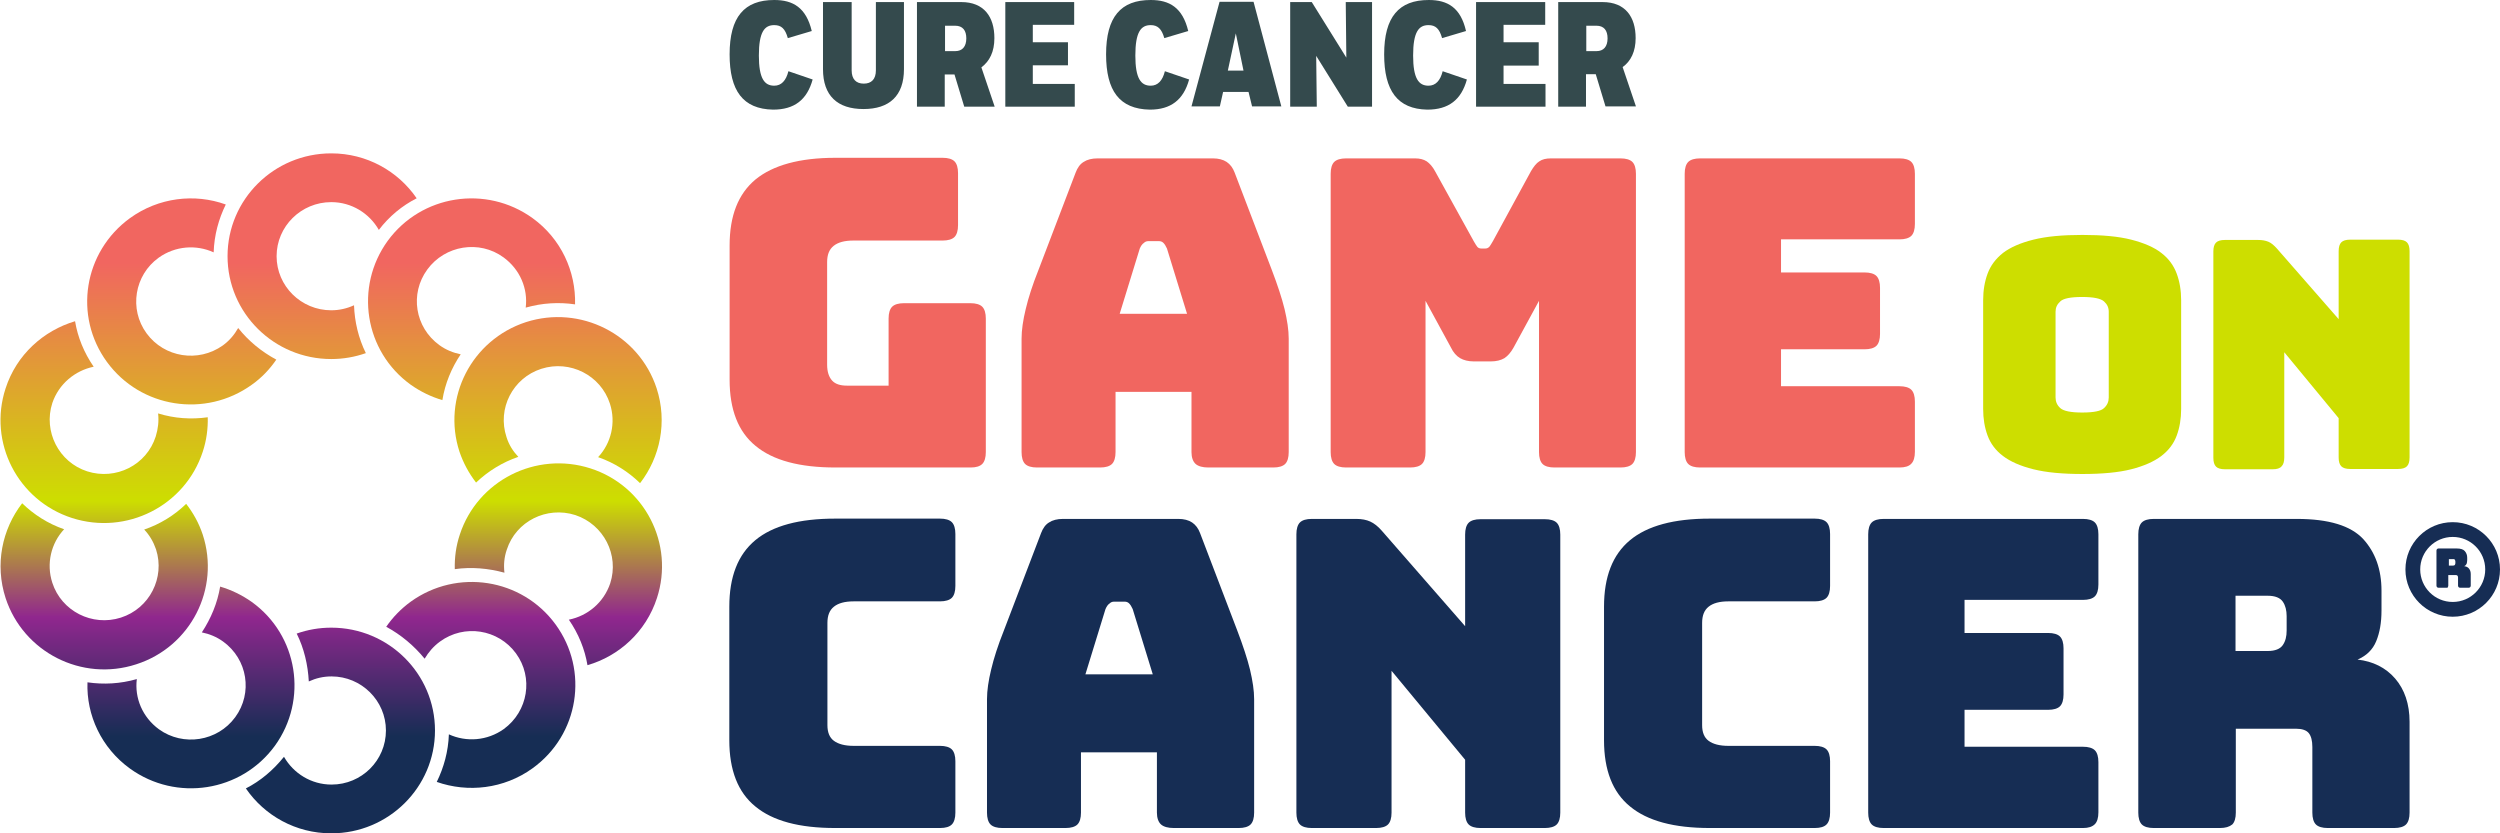 <svg width="846" height="282" viewBox="0 0 846 282" fill="none" xmlns="http://www.w3.org/2000/svg">
<path d="M374.3 18.4C374.3 5.7 379.3 0 389.4 0C395.8 0 400.2 2.6 402.1 10.5L394 12.9C393.1 9.7 391.7 8.5 389.4 8.5C386.1 8.5 384.2 10.8 384.2 18.8C384.2 26.6 386.1 29 389.4 29C391.8 29 393.4 27.3 394.2 24.1L402.4 26.9C400.5 33.8 396.2 37.1 389.1 37.1C378.8 36.9 374.3 30.7 374.3 18.4Z" fill="#344A4D"/>
<path d="M415.5 23.9H420.8L418.2 11.3L415.5 23.9ZM422.5 31.1H413.9L412.8 36H403.2L412.7 0.6H424.2L433.6 36H423.7L422.5 31.1Z" fill="#344A4D"/>
<path d="M445.4 18.9L445.6 36.1H436.6V0.7H443.9L455.6 19.5L455.4 0.7H464.3V36.1H456.1L445.4 18.9Z" fill="#344A4D"/>
<path d="M468.4 18.4C468.4 5.7 473.4 0 483.5 0C489.9 0 494.3 2.6 496.1 10.5L488 12.9C487.1 9.7 485.8 8.5 483.4 8.5C480.1 8.5 478.2 10.8 478.2 18.8C478.2 26.6 480.1 29 483.4 29C485.8 29 487.4 27.3 488.2 24.1L496.4 26.9C494.5 33.8 490.2 37.1 483 37.1C472.9 36.9 468.4 30.7 468.4 18.4Z" fill="#344A4D"/>
<path d="M499.5 0.7H522.9V8.4H508.8V14.3H520.7V22.2H508.8V28.4H523V36.1H499.5V0.7Z" fill="#344A4D"/>
<path d="M536.8 8.7V17.3H540.3C542.6 17.3 544 15.8 544 13C544 10.3 542.8 8.7 540.2 8.7H536.8ZM536.8 36.1H527.3V0.7H542.3C550 0.7 553.5 5.7 553.5 12.9C553.5 17.4 551.9 20.7 549.1 22.7L553.6 36H543.3L540 25.1H536.7V36.1H536.8Z" fill="#344A4D"/>
<path d="M246.9 18.4C246.9 5.7 251.9 0 262 0C268.4 0 272.8 2.6 274.7 10.5L266.6 12.9C265.7 9.7 264.4 8.5 262 8.5C258.7 8.5 256.8 10.8 256.8 18.8C256.8 26.6 258.7 29 262 29C264.4 29 266 27.3 266.8 24.1L275 26.9C273.1 33.8 268.8 37.1 261.6 37.1C251.4 36.9 246.9 30.7 246.9 18.4Z" fill="#344A4D"/>
<path d="M296.2 0.7H305.9V23.4C305.9 32.5 300.9 36.9 292.2 36.9C283.4 36.9 278.5 32.4 278.5 23.4V0.7H288.2V23.8C288.2 26.8 289.7 28.3 292.3 28.3C294.9 28.3 296.4 26.8 296.4 23.8V0.7H296.2Z" fill="#344A4D"/>
<path d="M319.8 8.7V17.3H323.3C325.6 17.3 327 15.8 327 13C327 10.3 325.8 8.7 323.2 8.7H319.8ZM319.8 36.1H310.3V0.7H325.3C333 0.7 336.5 5.7 336.5 12.9C336.5 17.5 334.9 20.7 332.1 22.8L336.6 36.1H326.3L323 25.2H319.7V36.1H319.8Z" fill="#344A4D"/>
<path d="M340.2 0.7H363.5V8.4H349.5V14.3H361.4V22.1H349.5V28.4H363.7V36.1H340.2V0.7Z" fill="#344A4D"/>
<path d="M328.5 158.2H282.7C270.6 158.2 261.6 155.8 255.7 150.9C249.8 146.1 246.9 138.6 246.9 128.5V83.1C246.9 73 249.8 65.6 255.7 60.7C261.6 55.9 270.6 53.4 282.7 53.4H319C320.8 53.4 322.2 53.8 323 54.6C323.8 55.4 324.2 56.8 324.2 58.6V76.2C324.2 78 323.8 79.4 323 80.2C322.2 81 320.8 81.4 319 81.4H288.8C285.8 81.4 283.6 82 282.1 83.2C280.6 84.4 279.9 86.2 279.9 88.7V123.4C279.9 125.8 280.5 127.6 281.6 128.8C282.7 130 284.4 130.5 286.6 130.5H300.7V107.8C300.7 106 301.1 104.6 301.9 103.8C302.7 103 304.1 102.6 305.9 102.6H328.4C330.2 102.6 331.6 103 332.4 103.8C333.2 104.6 333.6 106 333.6 107.8V153C333.6 154.8 333.2 156.2 332.4 157C331.6 157.8 330.3 158.2 328.5 158.2Z" fill="#F16660"/>
<path d="M377.5 153C377.5 154.8 377.1 156.2 376.3 157C375.5 157.8 374.1 158.2 372.3 158.2H350.9C349.1 158.2 347.7 157.8 346.9 157C346.1 156.2 345.7 154.8 345.7 153V114.6C345.7 111.7 346.2 108.3 347.1 104.6C348 100.8 349.4 96.4 351.4 91.4L364 58.4C364.6 56.8 365.5 55.5 366.7 54.8C367.9 54 369.5 53.6 371.4 53.6H410.5C412.3 53.6 413.9 54 415.1 54.8C416.3 55.6 417.2 56.8 417.8 58.4L430.4 91.4C432.3 96.4 433.8 100.9 434.7 104.6C435.6 108.4 436.1 111.7 436.1 114.6V153C436.1 154.8 435.7 156.2 434.9 157C434.1 157.8 432.7 158.2 430.9 158.2H408.9C407 158.2 405.5 157.8 404.6 157C403.7 156.2 403.2 154.8 403.2 153V132.6H377.5V153ZM385.7 84.1L378.9 106.2H401.7L394.9 84.1C394.5 83.2 394.1 82.6 393.7 82.2C393.3 81.8 392.8 81.6 392.2 81.6H388.6C388 81.6 387.5 81.8 387.1 82.2C386.5 82.6 386.1 83.2 385.7 84.1Z" fill="#F16660"/>
<path d="M477.2 158.2H455.5C453.7 158.2 452.3 157.8 451.5 157C450.7 156.2 450.3 154.8 450.3 153V58.8C450.3 57 450.7 55.6 451.5 54.8C452.3 54 453.7 53.6 455.5 53.6H478.9C480.4 53.6 481.7 53.9 482.8 54.6C483.8 55.3 484.8 56.4 485.6 57.9L498.7 81.6C499.2 82.5 499.6 83.1 499.9 83.5C500.2 83.9 500.7 84.1 501.3 84.1H502.6C503.2 84.1 503.6 83.9 504 83.5C504.3 83.1 504.7 82.5 505.2 81.6L518.1 57.9C519 56.4 519.9 55.2 520.9 54.6C521.9 53.9 523.2 53.6 524.8 53.6H548.4C550.2 53.6 551.6 54 552.4 54.8C553.2 55.6 553.6 57 553.6 58.8V153C553.6 154.8 553.2 156.2 552.4 157C551.6 157.8 550.2 158.2 548.4 158.2H526C524.2 158.2 522.8 157.8 522 157C521.2 156.2 520.8 154.8 520.8 153V101.8L512.2 117.6C511.3 119.2 510.3 120.4 509.1 121.2C507.9 121.9 506.4 122.3 504.5 122.3H498.7C496.9 122.3 495.3 121.9 494.1 121.2C492.9 120.5 491.8 119.3 491 117.6L482.4 101.8V153C482.4 154.8 482 156.2 481.2 157C480.4 157.8 479 158.2 477.2 158.2Z" fill="#F16660"/>
<path d="M642.8 158.2H575.3C573.5 158.2 572.1 157.8 571.3 157C570.5 156.2 570.1 154.8 570.1 153V58.8C570.1 57 570.5 55.6 571.3 54.8C572.1 54 573.5 53.6 575.3 53.6H642.8C644.6 53.6 646 54 646.8 54.8C647.6 55.6 648 57 648 58.8V75.8C648 77.6 647.6 79 646.8 79.8C646 80.6 644.6 81 642.8 81H602.7V92.2H631C632.8 92.2 634.2 92.6 635 93.4C635.8 94.2 636.2 95.6 636.2 97.4V113C636.2 114.8 635.8 116.2 635 117C634.2 117.8 632.8 118.2 631 118.2H602.7V130.7H642.8C644.6 130.7 646 131.1 646.8 131.9C647.6 132.7 648 134.1 648 135.9V152.9C648 154.7 647.6 156.1 646.8 156.9C646 157.8 644.6 158.2 642.8 158.2Z" fill="#F16660"/>
<path d="M738.1 138.4C738.1 141.7 737.6 144.7 736.6 147.4C735.6 150.1 733.9 152.4 731.4 154.3C728.9 156.2 725.5 157.7 721.2 158.8C716.9 159.9 711.3 160.4 704.7 160.4C698 160.4 692.5 159.9 688.1 158.8C683.7 157.7 680.3 156.2 677.8 154.3C675.3 152.4 673.6 150.1 672.6 147.4C671.6 144.7 671.1 141.7 671.1 138.4V101.6C671.1 98.3 671.6 95.3 672.6 92.6C673.6 89.9 675.3 87.6 677.8 85.6C680.3 83.7 683.7 82.2 688.1 81.1C692.5 80 698 79.5 704.7 79.5C711.4 79.5 716.9 80 721.2 81.1C725.5 82.2 729 83.7 731.4 85.6C733.9 87.5 735.6 89.9 736.6 92.6C737.6 95.3 738.1 98.3 738.1 101.6V138.4ZM695.6 134.5C695.6 135.9 696.1 137.1 697.2 138.1C698.3 139.1 700.8 139.6 704.6 139.6C708.5 139.6 711 139.1 712 138.1C713.1 137.1 713.6 135.9 713.6 134.5V105.5C713.6 104.1 713.1 103 712 102C710.9 101 708.4 100.5 704.6 100.5C700.7 100.5 698.2 101 697.2 102C696.1 103 695.6 104.1 695.6 105.5V134.5Z" fill="#CDDE00"/>
<path d="M769.1 158.8H752.9C751.5 158.8 750.5 158.5 749.9 157.9C749.3 157.3 749 156.3 749 154.9V85.1C749 83.7 749.3 82.7 749.9 82.1C750.5 81.5 751.5 81.2 752.9 81.2H764.1C765.5 81.2 766.6 81.4 767.6 81.8C768.6 82.2 769.5 83 770.5 84.1L791.4 108V85C791.4 83.6 791.7 82.6 792.3 82C792.9 81.4 793.9 81.1 795.3 81.1H811.5C812.9 81.1 813.9 81.4 814.5 82C815.1 82.6 815.4 83.6 815.4 85V154.8C815.4 156.2 815.1 157.2 814.5 157.8C813.9 158.4 812.9 158.7 811.5 158.7H795.3C793.9 158.7 792.9 158.4 792.3 157.8C791.7 157.2 791.4 156.2 791.4 154.8V141.5L773 119.2V154.8C773 156.2 772.7 157.2 772.1 157.8C771.5 158.5 770.5 158.8 769.1 158.8Z" fill="#CDDE00"/>
<path d="M318.1 280.2H282.6C270.5 280.2 261.5 277.8 255.6 272.9C249.7 268.1 246.8 260.6 246.8 250.5V205.3C246.8 195.2 249.7 187.7 255.6 182.8C261.5 177.9 270.5 175.5 282.6 175.5H318.1C319.9 175.5 321.3 175.9 322.1 176.7C322.9 177.5 323.3 178.9 323.3 180.7V198.3C323.3 200.1 322.9 201.5 322.1 202.3C321.3 203.1 319.9 203.5 318.1 203.5H288.9C285.9 203.5 283.7 204.1 282.2 205.3C280.7 206.5 280 208.3 280 210.8V245.4C280 247.8 280.7 249.6 282.2 250.7C283.7 251.8 285.9 252.4 288.9 252.4H318.1C319.9 252.4 321.3 252.8 322.1 253.6C322.9 254.4 323.3 255.8 323.3 257.6V275C323.3 276.8 322.9 278.2 322.1 279C321.3 279.8 320 280.2 318.1 280.2Z" fill="#162D54"/>
<path d="M365.8 275C365.8 276.8 365.4 278.2 364.6 279C363.8 279.8 362.4 280.2 360.6 280.2H339.2C337.4 280.2 336 279.8 335.2 279C334.4 278.2 334 276.8 334 275V236.6C334 233.7 334.5 230.3 335.4 226.6C336.3 222.8 337.7 218.4 339.7 213.4L352.3 180.4C352.9 178.8 353.8 177.5 355 176.8C356.2 176 357.8 175.6 359.7 175.6H398.8C400.6 175.6 402.2 176 403.4 176.8C404.6 177.6 405.5 178.8 406.1 180.4L418.7 213.4C420.6 218.4 422.1 222.9 423 226.6C423.9 230.4 424.4 233.7 424.4 236.6V275C424.4 276.8 424 278.2 423.2 279C422.4 279.8 421 280.2 419.2 280.2H397.2C395.3 280.2 393.8 279.8 392.9 279C392 278.2 391.5 276.8 391.5 275V254.6H365.8V275ZM374.1 206.1L367.3 228.2H390.1L383.3 206.1C382.9 205.2 382.5 204.6 382.1 204.2C381.7 203.8 381.2 203.6 380.6 203.6H377C376.4 203.6 375.9 203.8 375.5 204.2C374.9 204.6 374.5 205.2 374.1 206.1Z" fill="#162D54"/>
<path d="M465.7 280.2H443.9C442.1 280.2 440.7 279.8 439.9 279C439.1 278.2 438.7 276.8 438.7 275V180.8C438.7 179 439.1 177.6 439.9 176.8C440.7 176 442.1 175.6 443.9 175.6H459C460.8 175.6 462.4 175.9 463.7 176.5C465 177.1 466.3 178.1 467.6 179.6L495.8 211.9V180.9C495.8 179.1 496.2 177.7 497 176.9C497.8 176.1 499.2 175.7 501 175.7H522.8C524.6 175.7 526 176.1 526.8 176.9C527.6 177.7 528 179.1 528 180.9V275C528 276.8 527.6 278.2 526.8 279C526 279.8 524.6 280.2 522.8 280.2H501C499.2 280.2 497.8 279.8 497 279C496.2 278.2 495.8 276.8 495.8 275V257.1L470.9 227V275C470.9 276.8 470.5 278.2 469.7 279C468.9 279.8 467.5 280.2 465.7 280.2Z" fill="#162D54"/>
<path d="M614.1 280.2H578.6C566.5 280.2 557.5 277.8 551.6 272.9C545.7 268.1 542.8 260.6 542.8 250.5V205.3C542.8 195.2 545.7 187.7 551.6 182.8C557.5 177.9 566.5 175.5 578.6 175.5H614.1C615.9 175.5 617.3 175.9 618.1 176.7C618.9 177.5 619.3 178.9 619.3 180.7V198.3C619.3 200.1 618.9 201.5 618.1 202.3C617.3 203.1 615.9 203.5 614.1 203.5H584.9C581.9 203.5 579.7 204.1 578.2 205.3C576.7 206.5 576 208.3 576 210.8V245.4C576 247.8 576.7 249.6 578.2 250.7C579.7 251.8 581.9 252.4 584.9 252.4H614.1C615.9 252.4 617.3 252.8 618.1 253.6C618.9 254.4 619.3 255.8 619.3 257.6V275C619.3 276.8 618.9 278.2 618.1 279C617.3 279.8 616 280.2 614.1 280.2Z" fill="#162D54"/>
<path d="M704.9 280.2H637.4C635.6 280.2 634.2 279.8 633.4 279C632.6 278.2 632.2 276.8 632.2 275V180.8C632.2 179 632.6 177.6 633.4 176.8C634.2 176 635.6 175.6 637.4 175.6H704.9C706.7 175.6 708.1 176 708.9 176.8C709.7 177.6 710.1 179 710.1 180.8V197.8C710.1 199.6 709.7 201 708.9 201.8C708.1 202.6 706.7 203 704.9 203H664.8V214.2H693.1C694.9 214.2 696.3 214.6 697.1 215.4C697.9 216.2 698.3 217.6 698.3 219.4V235C698.3 236.8 697.9 238.2 697.1 239C696.3 239.8 694.9 240.2 693.1 240.2H664.8V252.7H704.9C706.7 252.7 708.1 253.1 708.9 253.9C709.7 254.7 710.1 256.1 710.1 257.9V274.9C710.1 276.7 709.7 278.1 708.9 278.9C708 279.8 706.7 280.2 704.9 280.2Z" fill="#162D54"/>
<path d="M751.2 280.2H728.8C727 280.2 725.6 279.8 724.8 279C724 278.2 723.6 276.8 723.6 275V180.8C723.6 179 724 177.6 724.8 176.8C725.6 176 727 175.6 728.8 175.6H777.2C788.1 175.6 795.5 177.9 799.7 182.4C803.8 186.9 805.9 192.7 805.9 199.9V206.6C805.9 210.7 805.3 214.1 804.1 217C802.9 219.9 800.8 221.9 797.8 223.2C803 223.8 807.3 225.9 810.5 229.6C813.7 233.3 815.4 238.2 815.4 244.3V275C815.4 276.8 815 278.2 814.2 279C813.4 279.8 812 280.2 810.2 280.2H787.7C785.9 280.2 784.5 279.8 783.7 279C782.9 278.2 782.5 276.8 782.5 275V252.8C782.5 250.7 782.1 249.1 781.3 248.1C780.5 247.1 779 246.6 777 246.6H756.6V275C756.6 276.8 756.2 278.2 755.4 279C754.4 279.8 753.1 280.2 751.2 280.2ZM756.5 201.7V220.3H767.4C769.9 220.3 771.6 219.6 772.5 218.3C773.4 217 773.8 215.4 773.8 213.4V208.5C773.8 206.6 773.4 204.9 772.5 203.6C771.6 202.3 769.9 201.6 767.4 201.6H756.5V201.7Z" fill="#162D54"/>
<path d="M93.5 121.7C91.3 124.9 88.6 127.8 85.2 130.2C69.5 141.5 47.6 138.1 36.2 122.5C24.8 106.9 28.3 85.2 44 73.8C53.7 66.8 65.9 65.4 76.4 69.2C74 74.1 72.5 79.5 72.3 85.4C66.4 82.7 59.3 83.2 53.7 87.2C45.5 93.1 43.6 104.6 49.6 112.8C55.6 121 67.1 122.8 75.4 116.9C77.6 115.3 79.3 113.3 80.6 111C84.1 115.4 88.5 119 93.5 121.7Z" fill="url(#paint0_linear_1686_6705)"/>
<path d="M70.3 141.2C70.4 145 69.9 149 68.6 152.9C62.6 171.2 42.8 181.2 24.4 175.3C6 169.4 -4.1 149.7 1.9 131.4C5.6 120 14.7 111.9 25.4 108.7C26.3 114.1 28.4 119.3 31.7 124.1C25.4 125.4 19.9 129.9 17.7 136.4C14.6 146 19.9 156.4 29.5 159.5C39.2 162.6 49.6 157.4 52.7 147.7C53.5 145.1 53.8 142.5 53.5 139.9C59 141.6 64.7 142 70.3 141.2Z" fill="url(#paint1_linear_1686_6705)"/>
<path d="M63 170.5C65.4 173.6 67.3 177 68.6 180.9C74.6 199.2 64.5 218.9 46.1 224.8C27.7 230.8 7.9 220.7 1.9 202.4C-1.8 191 0.7 179.1 7.5 170.3C11.4 174.1 16.2 177.2 21.7 179.1C17.3 183.8 15.6 190.7 17.7 197.2C20.8 206.8 31.2 212.1 40.9 209C50.6 205.9 55.9 195.5 52.8 185.9C51.9 183.3 50.6 181.1 48.8 179.2C54.1 177.4 59 174.4 63 170.5Z" fill="url(#paint2_linear_1686_6705)"/>
<path d="M74.5 198.5C78.2 199.6 81.8 201.3 85.2 203.7C100.9 215 104.3 236.8 93 252.4C81.6 268 59.7 271.4 44 260.1C34.3 253.1 29.2 242 29.6 230.9C35.1 231.7 40.7 231.4 46.3 229.8C45.5 236.2 48.2 242.7 53.8 246.8C62 252.7 73.6 250.9 79.6 242.7C85.6 234.5 83.8 223.1 75.5 217.1C73.3 215.5 70.8 214.5 68.3 214C71.4 209.3 73.6 204 74.5 198.5Z" fill="url(#paint3_linear_1686_6705)"/>
<path d="M100.4 214.4C104.1 213.1 108 212.4 112.1 212.4C131.5 212.4 147.2 228 147.2 247.2C147.2 266.4 131.5 282 112.1 282C100.1 282 89.5 276 83.2 266.8C88.1 264.3 92.4 260.7 96.1 256.1C99.3 261.7 105.3 265.5 112.2 265.5C122.4 265.5 130.6 257.3 130.6 247.2C130.6 237.1 122.3 228.9 112.2 228.9C109.4 228.9 106.9 229.5 104.5 230.6C104.2 225 102.9 219.4 100.4 214.4Z" fill="url(#paint4_linear_1686_6705)"/>
<path d="M130.7 212.1C132.9 208.9 135.7 206 139 203.6C154.7 192.3 176.6 195.7 188 211.3C199.4 226.9 195.9 248.7 180.2 260C170.5 267 158.3 268.3 147.8 264.6C150.2 259.7 151.7 254.3 151.9 248.5C157.8 251.2 164.9 250.7 170.5 246.7C178.7 240.7 180.6 229.3 174.6 221.1C168.6 212.9 157.1 211.1 148.9 217.1C146.7 218.7 145 220.7 143.7 222.9C140.1 218.5 135.7 214.8 130.7 212.1Z" fill="url(#paint5_linear_1686_6705)"/>
<path d="M153.9 192.6C153.8 188.7 154.3 184.8 155.6 180.9C161.6 162.6 181.4 152.6 199.8 158.5C218.2 164.4 228.3 184.1 222.3 202.4C218.6 213.8 209.5 222 198.8 225.1C197.9 219.7 195.8 214.5 192.5 209.7C198.9 208.4 204.3 203.9 206.5 197.4C209.6 187.8 204.3 177.5 194.7 174.3C185 171.2 174.6 176.4 171.5 186C170.6 188.6 170.4 191.2 170.7 193.8C165.2 192.3 159.5 191.8 153.9 192.6Z" fill="url(#paint6_linear_1686_6705)"/>
<path d="M161.1 163.3C158.7 160.2 156.8 156.7 155.5 152.9C149.5 134.6 159.6 115 178 109C196.4 103.1 216.2 113.1 222.2 131.4C225.9 142.8 223.4 154.7 216.6 163.5C212.7 159.7 207.9 156.6 202.4 154.7C206.8 150 208.5 143.1 206.4 136.6C203.3 127 192.9 121.7 183.2 124.8C173.5 127.9 168.2 138.3 171.4 147.9C172.2 150.5 173.6 152.7 175.4 154.6C170.1 156.4 165.2 159.4 161.1 163.3Z" fill="url(#paint7_linear_1686_6705)"/>
<path d="M149.7 135.4C146 134.3 142.4 132.6 139 130.2C123.3 118.9 119.9 97.1 131.2 81.5C142.6 65.9 164.5 62.5 180.2 73.8C189.9 80.8 194.9 91.9 194.6 103C189.2 102.2 183.5 102.5 177.9 104.1C178.7 97.7 176 91.2 170.4 87.1C162.2 81.1 150.6 83 144.6 91.2C138.6 99.4 140.4 110.8 148.7 116.8C150.9 118.4 153.4 119.4 155.9 119.9C152.8 124.5 150.6 129.8 149.7 135.4Z" fill="url(#paint8_linear_1686_6705)"/>
<path d="M123.8 119.5C120.1 120.8 116.2 121.5 112.1 121.5C92.7 121.5 77 105.9 77 86.7C77 67.5 92.7 51.9 112.1 51.9C124.1 51.9 134.7 57.9 141 67.1C136.1 69.6 131.7 73.2 128.2 77.8C125 72.2 119 68.4 112.1 68.4C101.9 68.4 93.6 76.6 93.6 86.7C93.6 96.8 101.9 105 112.1 105C114.8 105 117.4 104.4 119.8 103.3C120 108.9 121.3 114.4 123.8 119.5Z" fill="url(#paint9_linear_1686_6705)"/>
<path d="M830 206.2C837.456 206.2 843.5 200.156 843.5 192.7C843.5 185.244 837.456 179.2 830 179.2C822.544 179.2 816.5 185.244 816.5 192.7C816.5 200.156 822.544 206.2 830 206.2Z" stroke="#162D54" stroke-width="5" stroke-miterlimit="10"/>
<path d="M828 198.9H825.2C825 198.9 824.8 198.8 824.7 198.7C824.6 198.6 824.5 198.4 824.5 198.2V186.3C824.5 186.1 824.6 185.9 824.7 185.8C824.8 185.7 825 185.6 825.2 185.6H831.3C832.7 185.6 833.6 185.9 834.1 186.5C834.6 187.1 834.9 187.8 834.9 188.7V189.5C834.9 190 834.8 190.5 834.7 190.8C834.5 191.2 834.3 191.4 833.9 191.6C834.6 191.7 835.1 191.9 835.5 192.4C835.9 192.9 836.1 193.5 836.1 194.3V198.2C836.1 198.4 836 198.6 835.9 198.7C835.8 198.8 835.6 198.9 835.4 198.9H832.5C832.3 198.9 832.1 198.8 832 198.7C831.9 198.6 831.8 198.4 831.8 198.2V195.4C831.8 195.1 831.7 194.9 831.6 194.8C831.5 194.7 831.3 194.6 831.1 194.6H828.5V198.2C828.5 198.4 828.4 198.6 828.3 198.7C828.4 198.9 828.2 198.9 828 198.9ZM828.7 189V191.4H830.1C830.4 191.4 830.6 191.3 830.7 191.2C830.8 191 830.9 190.8 830.9 190.6V190C830.9 189.8 830.8 189.5 830.7 189.4C830.6 189.2 830.4 189.2 830.1 189.2H828.7V189Z" fill="#162D54"/>
<defs>
<linearGradient id="paint0_linear_1686_6705" x1="61.538" y1="89.043" x2="61.538" y2="249.103" gradientUnits="userSpaceOnUse">
<stop stop-color="#F16660"/>
<stop offset="0.503" stop-color="#CDDE00"/>
<stop offset="0.749" stop-color="#90278E"/>
<stop offset="1" stop-color="#162D54"/>
</linearGradient>
<linearGradient id="paint1_linear_1686_6705" x1="35.253" y1="89.043" x2="35.253" y2="249.103" gradientUnits="userSpaceOnUse">
<stop stop-color="#F16660"/>
<stop offset="0.503" stop-color="#CDDE00"/>
<stop offset="0.749" stop-color="#90278E"/>
<stop offset="1" stop-color="#162D54"/>
</linearGradient>
<linearGradient id="paint2_linear_1686_6705" x1="35.264" y1="89.043" x2="35.264" y2="249.103" gradientUnits="userSpaceOnUse">
<stop stop-color="#F16660"/>
<stop offset="0.503" stop-color="#CDDE00"/>
<stop offset="0.749" stop-color="#90278E"/>
<stop offset="1" stop-color="#162D54"/>
</linearGradient>
<linearGradient id="paint3_linear_1686_6705" x1="64.601" y1="89.043" x2="64.601" y2="249.103" gradientUnits="userSpaceOnUse">
<stop stop-color="#F16660"/>
<stop offset="0.503" stop-color="#CDDE00"/>
<stop offset="0.749" stop-color="#90278E"/>
<stop offset="1" stop-color="#162D54"/>
</linearGradient>
<linearGradient id="paint4_linear_1686_6705" x1="115.136" y1="89.043" x2="115.136" y2="249.103" gradientUnits="userSpaceOnUse">
<stop stop-color="#F16660"/>
<stop offset="0.503" stop-color="#CDDE00"/>
<stop offset="0.749" stop-color="#90278E"/>
<stop offset="1" stop-color="#162D54"/>
</linearGradient>
<linearGradient id="paint5_linear_1686_6705" x1="162.662" y1="89.043" x2="162.662" y2="249.103" gradientUnits="userSpaceOnUse">
<stop stop-color="#F16660"/>
<stop offset="0.503" stop-color="#CDDE00"/>
<stop offset="0.749" stop-color="#90278E"/>
<stop offset="1" stop-color="#162D54"/>
</linearGradient>
<linearGradient id="paint6_linear_1686_6705" x1="188.948" y1="89.043" x2="188.948" y2="249.103" gradientUnits="userSpaceOnUse">
<stop stop-color="#F16660"/>
<stop offset="0.503" stop-color="#CDDE00"/>
<stop offset="0.749" stop-color="#90278E"/>
<stop offset="1" stop-color="#162D54"/>
</linearGradient>
<linearGradient id="paint7_linear_1686_6705" x1="188.936" y1="89.043" x2="188.936" y2="249.103" gradientUnits="userSpaceOnUse">
<stop stop-color="#F16660"/>
<stop offset="0.503" stop-color="#CDDE00"/>
<stop offset="0.749" stop-color="#90278E"/>
<stop offset="1" stop-color="#162D54"/>
</linearGradient>
<linearGradient id="paint8_linear_1686_6705" x1="159.594" y1="89.043" x2="159.594" y2="249.103" gradientUnits="userSpaceOnUse">
<stop stop-color="#F16660"/>
<stop offset="0.503" stop-color="#CDDE00"/>
<stop offset="0.749" stop-color="#90278E"/>
<stop offset="1" stop-color="#162D54"/>
</linearGradient>
<linearGradient id="paint9_linear_1686_6705" x1="109.056" y1="89.043" x2="109.056" y2="249.103" gradientUnits="userSpaceOnUse">
<stop stop-color="#F16660"/>
<stop offset="0.503" stop-color="#CDDE00"/>
<stop offset="0.749" stop-color="#90278E"/>
<stop offset="1" stop-color="#162D54"/>
</linearGradient>
</defs>
</svg>
